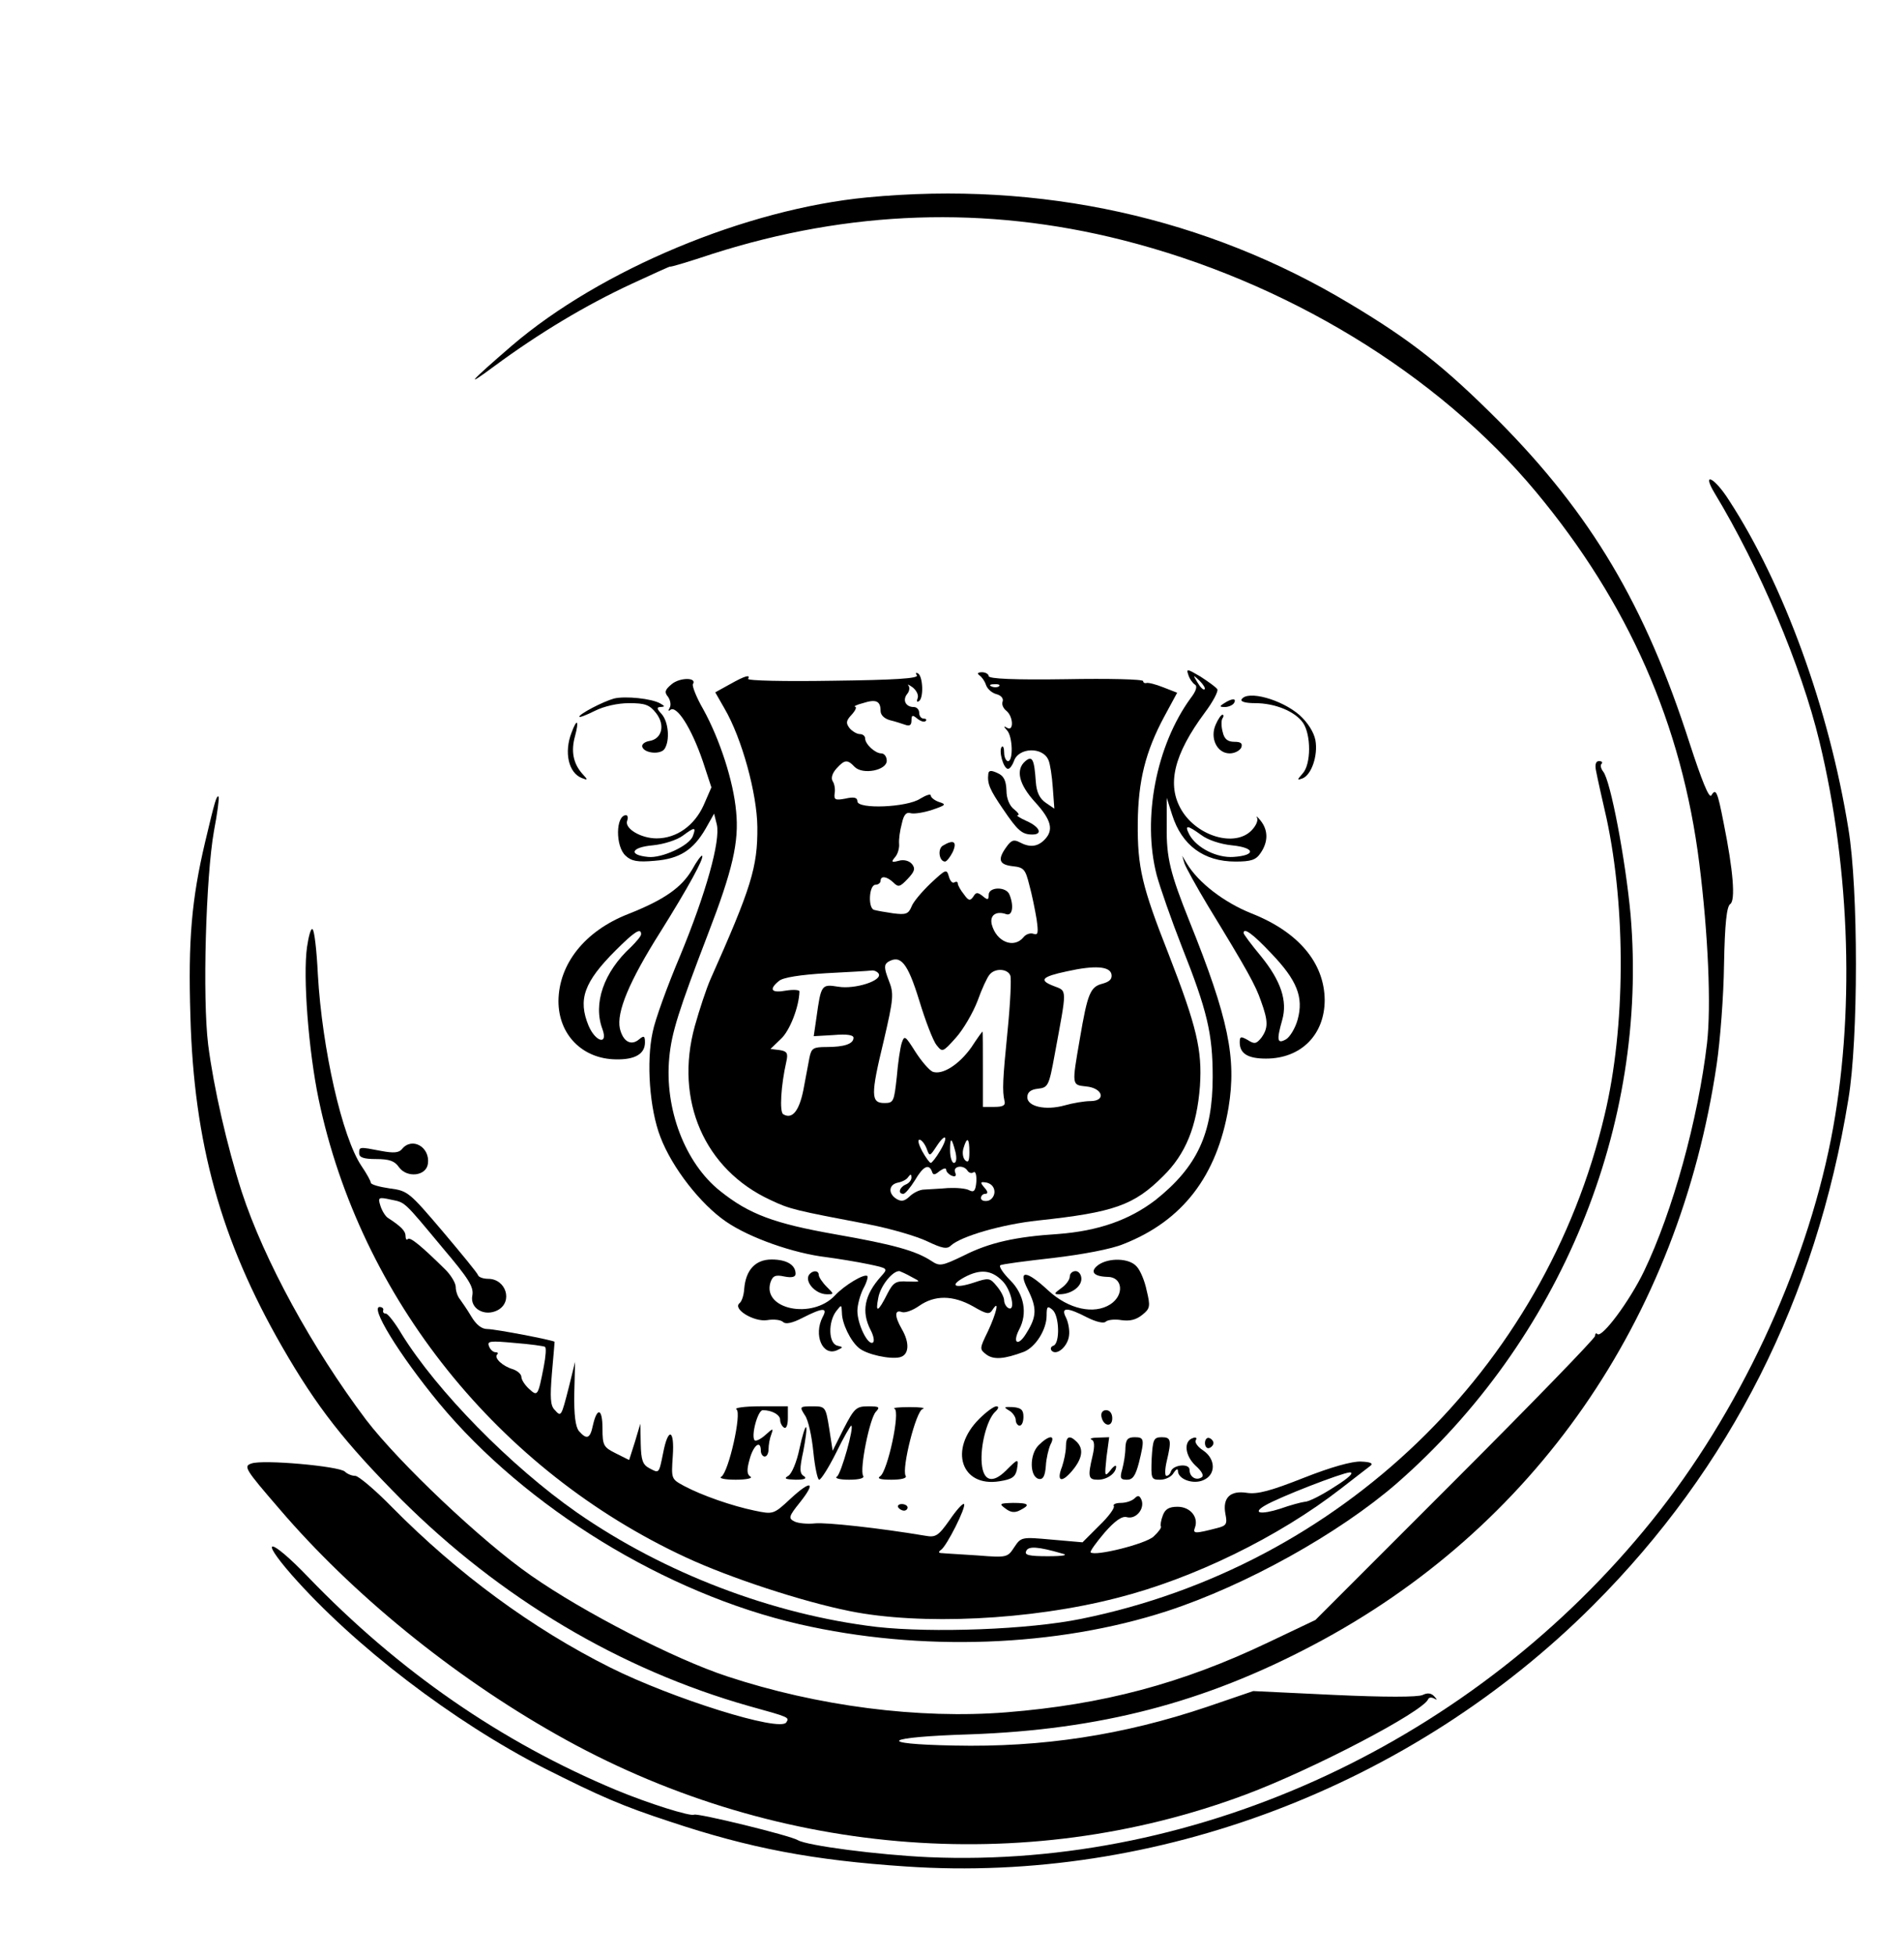 <?xml version="1.0" standalone="no"?>
<!DOCTYPE svg PUBLIC "-//W3C//DTD SVG 20010904//EN"
 "http://www.w3.org/TR/2001/REC-SVG-20010904/DTD/svg10.dtd">
<svg version="1.0" xmlns="http://www.w3.org/2000/svg"
 width="493pt" height="506pt" viewBox="0 0 493 506"
 preserveAspectRatio="xMidYMid meet">

<g transform="translate(0,506) scale(0.1,-0.1)"
fill="#000000" stroke="none">
<path d="M2245 4549 c-313 -30 -690 -187 -920 -384 -109 -94 -126 -113 -44
-52 114 84 235 157 356 213 54 25 98 45 98 44 0 -2 50 13 110 33 354 113 707
125 1060 36 424 -107 817 -346 1072 -652 239 -287 378 -602 423 -962 23 -183
31 -369 20 -465 -23 -197 -89 -436 -163 -590 -37 -77 -109 -174 -121 -163 -3
4 -6 1 -6 -5 0 -6 -163 -174 -362 -373 l-362 -362 -122 -58 c-224 -107 -429
-161 -678 -181 -227 -18 -490 16 -723 93 -137 45 -372 166 -508 261 -127 88
-342 292 -427 403 -140 186 -264 413 -322 590 -38 118 -73 271 -87 381 -15
121 -6 435 15 553 9 47 14 86 12 89 -5 4 -9 -8 -35 -118 -35 -149 -44 -253
-38 -450 9 -329 79 -580 237 -855 91 -158 162 -248 309 -396 257 -256 566
-440 901 -535 105 -29 104 -29 96 -42 -16 -26 -296 62 -456 142 -202 101 -395
243 -565 415 -44 45 -87 81 -95 81 -9 0 -21 5 -27 11 -14 14 -213 32 -242 21
-21 -7 -17 -14 72 -117 188 -220 448 -432 717 -584 553 -314 1210 -371 1785
-156 174 65 459 214 473 247 2 5 9 5 15 2 9 -5 9 -4 1 5 -8 9 -18 10 -30 4
-12 -6 -99 -6 -229 0 l-210 10 -120 -41 c-217 -73 -426 -105 -655 -100 -207 4
-183 22 42 29 336 12 606 82 888 231 572 301 947 841 1045 1503 9 61 18 177
19 258 2 107 7 151 16 157 14 9 8 86 -17 210 -16 82 -20 91 -32 71 -6 -8 -25
40 -56 135 -115 358 -255 593 -495 835 -140 140 -226 208 -385 303 -371 223
-801 318 -1250 275z"/>
<path d="M4440 3783 c116 -192 224 -447 271 -642 81 -335 92 -714 30 -1029
-68 -344 -240 -710 -463 -987 -459 -571 -1171 -902 -1873 -872 -133 6 -315 30
-339 44 -19 12 -261 71 -269 66 -9 -5 -118 29 -202 64 -297 124 -562 307 -797
551 -98 102 -131 107 -43 6 162 -184 418 -380 655 -501 145 -73 200 -97 325
-138 207 -69 370 -100 611 -116 648 -44 1310 207 1779 676 355 355 577 794
661 1310 26 155 26 544 0 700 -50 310 -167 632 -309 850 -38 60 -72 76 -37 18z"/>
<path d="M3077 3313 c3 -10 11 -21 17 -25 7 -4 3 -17 -11 -35 -89 -122 -126
-311 -88 -458 9 -33 38 -116 65 -185 66 -166 80 -226 80 -337 0 -147 -40 -233
-148 -319 -68 -52 -148 -80 -252 -88 -110 -7 -178 -22 -245 -56 -56 -27 -62
-28 -83 -14 -41 27 -100 43 -248 69 -159 28 -224 52 -299 112 -91 72 -145 213
-132 346 6 64 24 121 100 319 64 166 81 239 73 318 -7 78 -42 186 -85 264 -18
31 -29 60 -27 65 12 18 -34 18 -55 0 -18 -15 -19 -21 -9 -33 6 -9 8 -21 4 -28
-4 -7 -4 -10 1 -6 16 15 55 -45 85 -133 l22 -67 -20 -46 c-24 -53 -70 -86
-122 -86 -41 0 -84 26 -76 46 3 8 1 14 -3 14 -27 0 -28 -81 -1 -105 15 -14 31
-17 75 -13 65 5 100 28 132 83 l22 39 7 -28 c10 -42 -28 -178 -95 -340 -33
-78 -65 -166 -71 -197 -17 -77 -8 -200 20 -272 30 -79 104 -174 170 -219 61
-42 175 -82 260 -92 30 -4 79 -12 108 -18 52 -11 52 -11 33 -32 -43 -48 -51
-91 -27 -138 8 -15 11 -30 6 -33 -13 -8 -40 48 -40 82 0 15 7 41 15 57 9 16
13 31 11 33 -7 8 -60 -24 -84 -50 -59 -63 -189 -36 -167 34 6 17 13 20 36 15
20 -4 29 -1 29 7 0 23 -23 37 -62 37 -42 0 -67 -27 -71 -76 -1 -16 -6 -32 -12
-37 -19 -15 37 -49 71 -44 17 3 36 1 42 -5 6 -6 23 -3 50 11 53 27 66 27 52 2
-24 -47 0 -102 37 -86 17 8 17 8 1 12 -23 6 -24 61 -3 89 14 18 14 18 15 -4 0
-27 22 -73 44 -91 20 -17 81 -30 106 -24 24 6 26 37 5 73 -19 33 -19 51 0 44
8 -3 28 4 45 16 40 28 87 28 139 -1 36 -21 43 -22 51 -9 19 29 10 -9 -12 -56
-22 -45 -22 -46 -4 -60 19 -14 46 -12 97 7 30 12 59 57 59 94 0 23 2 26 15 15
18 -15 20 -86 3 -93 -7 -2 -9 -8 -5 -13 13 -14 42 11 45 39 2 14 -2 35 -8 47
-14 27 3 27 55 0 24 -12 43 -16 48 -11 5 5 24 7 41 4 22 -3 38 1 54 14 20 16
21 22 11 63 -5 25 -17 53 -26 62 -19 22 -72 23 -99 4 -23 -17 -13 -30 24 -31
39 0 44 -47 7 -71 -42 -27 -108 -13 -161 36 -57 53 -79 54 -53 3 24 -48 24
-70 -3 -113 -21 -36 -38 -28 -19 9 22 41 13 91 -23 127 -19 19 -30 36 -26 39
4 3 66 11 137 19 76 9 151 23 182 36 153 60 242 176 272 353 21 128 0 231
-101 482 -50 125 -60 165 -59 245 l0 75 14 -44 c25 -79 82 -121 164 -121 40 0
53 4 65 22 20 29 20 59 0 84 -8 10 -13 14 -9 7 3 -7 -3 -21 -15 -33 -43 -43
-139 -15 -180 52 -40 66 -21 145 60 254 21 28 35 55 32 60 -4 6 -24 20 -44 33
-34 20 -37 21 -31 4z m42 -37 c-3 -3 -11 5 -18 17 -13 21 -12 21 5 5 10 -10
16 -20 13 -22z m-1325 -380 c-9 -25 -81 -58 -116 -54 -52 5 -44 25 12 30 30 3
63 14 78 25 31 23 35 23 26 -1z m1316 3 c17 -13 50 -24 80 -27 60 -6 63 -26 4
-30 -43 -3 -95 23 -114 57 -14 27 -6 26 30 0z m-750 -1144 c25 -13 25 -13 -10
-12 -30 2 -37 -2 -52 -31 -24 -48 -32 -52 -24 -12 5 31 37 71 55 70 3 -1 17
-7 31 -15z m235 -10 c24 -23 36 -83 15 -70 -5 3 -10 12 -10 19 0 8 -8 24 -19
37 -18 22 -21 22 -60 9 -49 -16 -64 -8 -24 14 41 22 70 19 98 -9z"/>
<path d="M2374 3312 c5 -8 -55 -12 -218 -14 -123 -2 -222 0 -219 5 7 12 -8 8
-47 -14 l-38 -21 24 -42 c45 -77 84 -220 85 -306 1 -105 -16 -158 -122 -396
-10 -23 -28 -77 -40 -120 -53 -192 25 -371 196 -450 50 -24 65 -27 254 -63 57
-11 125 -31 152 -44 38 -18 51 -21 61 -11 26 24 132 55 226 65 196 21 248 39
324 115 58 57 87 128 95 233 6 93 -8 153 -81 341 -69 175 -81 225 -80 340 1
109 20 185 69 276 l33 61 -36 14 c-20 8 -40 13 -44 11 -4 -1 -8 1 -8 5 0 5
-90 7 -200 5 -134 -2 -200 1 -200 8 0 5 -8 10 -17 10 -11 0 -14 -3 -7 -8 6 -4
14 -15 17 -25 4 -11 16 -21 28 -24 11 -3 18 -11 15 -19 -3 -7 2 -18 10 -24 18
-15 19 -54 2 -44 -10 6 -10 4 0 -7 14 -16 16 -79 2 -79 -5 0 -10 10 -10 22 0
12 -3 19 -6 15 -9 -9 4 -57 16 -57 5 0 11 9 15 19 11 37 76 39 90 3 4 -9 9
-41 11 -71 l4 -54 -22 15 c-16 11 -24 27 -26 54 -4 59 -9 69 -27 54 -26 -22
-17 -60 25 -106 43 -47 49 -73 24 -98 -18 -18 -38 -20 -64 -6 -15 8 -22 5 -34
-12 -24 -33 -19 -46 16 -50 29 -3 33 -8 43 -48 7 -25 15 -65 19 -89 5 -36 4
-42 -8 -38 -8 3 -20 -1 -26 -9 -25 -30 -70 -12 -82 33 -6 24 11 36 37 27 16
-6 21 20 9 50 -8 22 -54 21 -54 0 0 -14 -3 -14 -16 -3 -13 10 -17 10 -24 -2
-8 -11 -12 -11 -24 6 -9 11 -16 24 -16 28 0 5 -4 6 -9 3 -5 -3 -11 4 -14 15
-6 21 -8 19 -47 -17 -23 -22 -46 -49 -50 -61 -8 -19 -15 -21 -47 -17 -21 3
-43 7 -50 9 -16 5 -13 65 4 65 7 0 13 5 13 10 0 14 16 12 33 -4 13 -13 17 -12
37 9 18 19 21 27 11 39 -7 8 -21 12 -34 8 -19 -5 -20 -3 -9 10 7 8 11 24 10
34 -1 11 2 34 7 52 5 24 12 31 24 27 9 -2 34 2 55 9 35 12 37 14 18 20 -12 4
-22 12 -22 17 0 5 -12 1 -27 -8 -34 -23 -163 -28 -163 -7 0 10 -9 12 -31 7
-26 -5 -30 -3 -28 13 2 10 0 25 -5 32 -5 8 -1 21 10 33 21 23 28 24 47 4 21
-21 83 -9 83 16 0 10 -6 19 -14 19 -16 0 -42 24 -42 39 0 6 -6 11 -14 11 -7 0
-19 7 -26 15 -10 13 -10 19 5 35 10 11 14 20 9 21 -5 0 4 5 20 9 34 11 46 6
46 -20 0 -11 10 -20 24 -24 13 -3 31 -9 40 -12 11 -4 16 -1 16 11 0 15 3 15
15 5 9 -7 18 -10 22 -6 3 3 1 6 -5 6 -7 0 -12 7 -12 15 0 8 -6 15 -14 15 -21
0 -30 18 -17 34 6 7 7 17 3 22 -4 4 1 2 11 -5 10 -8 16 -20 13 -28 -3 -8 -2
-11 3 -8 13 7 11 64 -2 72 -6 3 -7 1 -3 -5z m213 -28 c-3 -3 -12 -4 -19 -1 -8
3 -5 6 6 6 11 1 17 -2 13 -5z m-207 -813 c16 -53 36 -105 45 -116 15 -19 16
-19 50 19 19 21 44 64 56 95 11 31 25 61 31 68 14 18 47 16 54 -2 3 -8 0 -72
-7 -142 -13 -130 -14 -156 -8 -183 3 -11 -4 -15 -26 -15 l-30 0 0 98 c0 53 0
97 -1 97 -1 0 -14 -18 -29 -41 -32 -45 -75 -72 -100 -63 -9 4 -29 27 -45 52
-26 41 -28 43 -35 23 -4 -12 -10 -52 -13 -89 -7 -63 -8 -67 -32 -67 -35 0 -36
20 -2 160 26 112 27 123 13 158 -12 31 -12 40 -2 47 33 20 51 -2 81 -99z m498
67 c2 -12 -5 -19 -23 -24 -32 -8 -39 -25 -59 -143 -21 -121 -21 -119 16 -123
44 -4 53 -38 11 -38 -15 0 -45 -5 -66 -11 -50 -14 -97 -3 -97 21 0 13 9 20 27
22 27 3 29 7 44 89 32 174 33 163 -3 177 -39 15 -31 24 35 38 72 16 111 13
115 -8z m-603 2 c11 -18 -61 -41 -104 -34 -44 7 -45 6 -57 -80 l-7 -48 52 3
c34 3 51 0 51 -7 0 -16 -24 -24 -70 -24 -34 0 -39 -3 -44 -27 -3 -16 -10 -53
-16 -85 -11 -54 -29 -76 -52 -62 -10 6 -6 74 8 136 5 22 2 27 -17 30 l-24 3
27 26 c23 21 47 83 48 123 0 4 -16 5 -35 2 -38 -7 -45 3 -18 25 10 9 55 16
122 20 58 3 111 6 118 7 6 1 15 -3 18 -8z m159 -459 c-10 -17 -21 -31 -24 -31
-3 0 -13 14 -22 30 -9 17 -13 30 -7 30 5 0 13 -10 18 -22 8 -22 8 -22 26 5 24
37 32 26 9 -12z m40 -3 c4 -17 2 -28 -4 -28 -5 0 -10 14 -10 32 0 36 4 35 14
-4z m36 0 c0 -23 -3 -29 -11 -21 -6 6 -8 20 -4 32 9 30 15 26 15 -11z m-97
-50 c3 -10 7 -10 20 1 10 7 17 9 17 3 0 -5 7 -12 14 -15 10 -4 13 -1 9 9 -6
16 22 20 32 4 4 -6 11 -8 16 -4 5 3 8 -8 7 -25 -2 -23 -6 -28 -18 -22 -8 5
-33 7 -55 6 -22 -2 -50 -3 -62 -4 -12 0 -29 -9 -38 -18 -13 -12 -21 -14 -34
-6 -22 14 -20 37 4 42 11 2 23 8 27 15 6 8 8 7 8 -2 0 -7 -7 -15 -15 -18 -16
-7 -21 -24 -6 -24 5 0 18 16 30 35 21 36 36 44 44 23z m162 -53 c0 -11 -8 -21
-17 -23 -10 -2 -18 1 -18 7 0 6 5 11 11 11 8 0 7 6 -2 16 -12 14 -11 16 6 13
12 -3 20 -12 20 -24z"/>
<path d="M1590 3252 c-29 -8 -90 -40 -90 -47 0 -3 18 4 40 15 24 12 59 20 89
20 41 0 53 -4 70 -26 24 -31 15 -67 -18 -72 -12 -2 -20 -9 -18 -15 5 -17 48
-21 58 -5 14 22 10 70 -8 90 -13 14 -13 18 -2 18 11 1 11 2 -1 9 -22 13 -91
20 -120 13z"/>
<path d="M3215 3250 c-4 -6 10 -10 35 -10 51 0 103 -21 124 -51 21 -31 21
-107 -1 -131 -15 -17 -15 -18 -1 -13 24 9 41 60 34 99 -4 21 -20 46 -41 65
-47 41 -135 65 -150 41z"/>
<path d="M3170 3240 c-13 -8 -13 -10 2 -10 9 0 20 5 23 10 8 13 -5 13 -25 0z"/>
<path d="M3148 3185 c-16 -35 3 -75 36 -75 13 0 26 7 30 15 4 11 -1 15 -18 15
-17 0 -26 7 -30 25 -4 14 -4 30 -1 35 4 6 4 10 0 10 -3 0 -11 -11 -17 -25z"/>
<path d="M1480 3164 c-20 -51 -8 -105 27 -118 15 -6 16 -5 1 11 -24 27 -30 59
-19 98 11 41 5 47 -9 9z"/>
<path d="M4133 3063 c3 -16 15 -70 27 -122 50 -234 49 -540 -5 -766 -155 -659
-686 -1169 -1355 -1305 -136 -28 -386 -37 -530 -21 -269 32 -550 139 -776 296
-172 120 -363 315 -454 462 -17 29 -36 53 -41 53 -5 0 -8 3 -7 8 2 4 -1 8 -7
9 -31 6 48 -123 152 -249 225 -271 588 -493 933 -572 314 -72 666 -59 952 34
205 67 445 201 594 330 424 370 653 926 606 1473 -13 141 -52 348 -71 370 -6
8 -8 17 -4 20 3 4 1 7 -7 7 -8 0 -11 -9 -7 -27z"/>
<path d="M2559 3057 c-3 -26 4 -41 38 -91 38 -56 49 -66 76 -66 28 0 19 20
-15 35 -18 8 -28 15 -23 15 6 0 1 7 -9 15 -12 9 -20 28 -20 49 -1 26 -7 38
-23 45 -17 8 -23 7 -24 -2z"/>
<path d="M2441 2871 c-14 -9 -9 -41 6 -41 4 0 13 11 20 25 12 27 2 33 -26 16z"/>
<path d="M1792 2809 c-27 -46 -72 -78 -166 -115 -112 -44 -179 -129 -180 -225
0 -87 62 -150 149 -151 49 -1 75 14 75 44 0 17 -3 18 -15 8 -21 -18 -42 -6
-50 28 -9 42 24 122 105 250 72 115 114 192 108 197 -2 2 -14 -14 -26 -36z
m-132 -167 c0 -5 -12 -19 -26 -33 -71 -65 -99 -147 -74 -213 15 -42 -18 -33
-36 9 -28 68 -12 113 70 195 48 48 66 60 66 42z"/>
<path d="M3067 2825 c4 -11 31 -60 61 -110 102 -167 123 -205 137 -246 19 -52
19 -70 1 -95 -13 -16 -18 -17 -35 -6 -18 10 -21 10 -21 -6 0 -29 21 -42 68
-42 91 0 152 62 152 152 -1 96 -68 176 -190 224 -70 28 -137 79 -167 129 l-12
20 6 -20z m225 -233 c66 -69 84 -113 68 -171 -6 -22 -20 -45 -30 -51 -23 -13
-25 -3 -10 50 14 49 -3 101 -55 165 -25 30 -45 57 -45 60 0 15 23 -1 72 -53z"/>
<path d="M795 2609 c-11 -77 4 -269 30 -394 108 -515 466 -961 951 -1186 114
-53 300 -114 424 -139 183 -37 467 -24 692 34 198 50 419 158 580 283 34 26
68 53 75 58 10 7 3 11 -23 12 -23 1 -77 -14 -148 -42 -86 -34 -120 -43 -147
-39 -44 7 -64 -13 -56 -55 5 -25 3 -30 -21 -36 -58 -15 -64 -15 -58 1 10 27
-12 54 -45 54 -22 0 -32 -6 -38 -22 -5 -13 -7 -26 -5 -29 2 -3 -7 -15 -19 -26
-20 -19 -152 -52 -163 -41 -2 3 14 25 36 51 27 31 46 44 58 40 23 -6 46 21 38
44 -5 12 -9 14 -18 5 -7 -7 -23 -12 -36 -12 -13 0 -21 -4 -18 -8 3 -5 -14 -28
-38 -51 l-43 -43 -80 7 c-78 7 -79 7 -97 -20 -17 -26 -19 -27 -94 -21 -43 3
-84 5 -92 6 -10 0 -11 3 -4 8 15 9 67 113 60 119 -3 3 -20 -16 -37 -41 -29
-41 -36 -46 -63 -41 -119 20 -257 35 -286 32 -19 -2 -43 0 -53 5 -16 8 -15 13
14 49 43 54 30 60 -24 10 -44 -41 -45 -41 -93 -31 -58 12 -136 39 -183 64 -33
18 -33 18 -29 77 5 70 -12 76 -25 8 -11 -54 -10 -53 -36 -39 -17 9 -21 21 -22
63 l-1 52 -14 -47 -15 -47 -34 17 c-32 16 -35 20 -35 65 0 52 -14 56 -25 7 -7
-34 -16 -37 -36 -14 -9 11 -13 42 -12 98 l2 81 -16 -65 c-20 -78 -20 -78 -37
-59 -11 11 -12 32 -7 94 4 44 7 81 7 82 -3 4 -153 33 -174 33 -15 0 -29 11
-42 33 -10 17 -24 37 -29 44 -6 7 -11 21 -11 32 0 10 -13 32 -29 47 -60 59
-89 83 -95 77 -3 -4 -6 0 -6 8 0 13 -12 25 -46 47 -6 4 -15 18 -19 31 -7 22
-5 23 27 16 38 -8 31 -1 135 -126 67 -79 80 -100 76 -122 -7 -34 32 -56 66
-38 40 22 21 81 -25 81 -12 0 -24 4 -26 9 -1 5 -43 56 -92 114 -86 101 -90
105 -137 111 -27 4 -49 10 -49 15 0 4 -11 24 -24 43 -50 74 -102 303 -113 496
-3 62 -9 115 -14 117 -4 3 -10 -18 -14 -46z m616 -1035 c4 -2 2 -25 -3 -51
-15 -77 -16 -78 -38 -58 -11 10 -20 24 -20 31 0 7 -10 16 -22 20 -27 8 -49 29
-41 38 4 3 2 6 -4 6 -6 0 -14 7 -17 16 -5 13 3 14 67 8 39 -3 75 -8 78 -10z
m2045 -362 c-32 -21 -67 -39 -77 -39 -9 -1 -39 -9 -64 -18 -50 -16 -74 -12
-40 8 37 22 200 85 220 86 12 0 -2 -14 -39 -37z m-706 -173 c17 -4 5 -7 -37
-7 -48 0 -61 3 -56 13 5 14 31 12 93 -6z"/>
<path d="M1041 2086 c-8 -10 -22 -11 -54 -5 -57 11 -57 11 -57 -6 0 -11 12
-15 44 -15 34 0 48 -5 59 -21 21 -29 71 -23 75 9 6 43 -41 70 -67 38z"/>
<path d="M2097 1763 c-17 -17 13 -53 44 -53 19 0 19 0 -1 20 -11 11 -20 25
-20 30 0 11 -13 13 -23 3z"/>
<path d="M2770 1756 c0 -8 -10 -22 -22 -30 -19 -14 -20 -16 -5 -16 30 0 57 19
57 40 0 11 -7 20 -15 20 -8 0 -15 -6 -15 -14z"/>
<path d="M1907 1412 c14 -9 -20 -161 -39 -174 -8 -4 7 -8 37 -8 28 0 45 4 38
8 -9 6 -10 17 -2 45 10 37 29 51 29 22 0 -8 5 -15 10 -15 6 0 10 9 10 19 0 11
3 28 7 38 6 17 5 17 -15 -1 -12 -11 -25 -17 -28 -14 -10 11 8 78 21 78 24 0
45 -12 45 -25 0 -8 5 -17 10 -20 6 -4 10 7 10 24 l0 31 -72 0 c-40 0 -68 -4
-61 -8z"/>
<path d="M2084 1397 c9 -12 18 -55 22 -95 4 -40 11 -72 15 -72 5 0 25 32 44
70 19 39 37 70 39 70 9 0 -26 -125 -37 -132 -7 -4 7 -8 31 -8 27 0 41 4 37 10
-10 16 17 150 33 166 11 12 9 14 -20 14 -31 0 -36 -5 -63 -57 l-29 -58 -9 58
c-9 56 -10 57 -43 57 -34 0 -34 -1 -20 -23z"/>
<path d="M2316 1414 c16 -7 -18 -163 -37 -175 -9 -6 0 -9 29 -9 26 0 41 4 37
10 -11 18 27 169 44 173 9 3 -6 5 -34 5 -27 0 -45 -2 -39 -4z"/>
<path d="M2535 1387 c-79 -79 -46 -177 53 -161 32 5 41 11 45 30 5 30 4 30
-28 -2 -35 -35 -59 -28 -63 18 -4 45 13 112 34 133 10 9 11 15 4 15 -7 0 -27
-15 -45 -33z"/>
<path d="M2613 1409 c9 -5 17 -17 17 -24 0 -8 5 -15 10 -15 6 0 10 10 10 23 0
18 -6 23 -27 25 -24 1 -25 0 -10 -9z"/>
<path d="M2852 1393 c5 -25 28 -28 28 -4 0 12 -6 21 -16 21 -9 0 -14 -7 -12
-17z"/>
<path d="M2070 1310 c-7 -34 -20 -65 -29 -70 -12 -7 -8 -9 19 -10 23 0 30 3
22 9 -12 7 -12 19 -2 65 6 32 10 60 7 62 -2 2 -10 -23 -17 -56z"/>
<path d="M2689 1319 c-24 -24 -23 -82 1 -87 11 -2 16 8 18 34 1 19 7 44 12 55
14 26 -4 25 -31 -2z"/>
<path d="M2760 1316 c0 -14 -5 -37 -10 -52 -15 -38 -2 -44 26 -11 26 31 31 56
12 75 -19 19 -28 14 -28 -12z"/>
<path d="M2826 1334 c8 -3 9 -16 3 -42 -13 -55 -11 -62 14 -62 24 0 47 17 47
34 0 5 -7 1 -15 -10 -15 -18 -15 -15 -10 34 l7 52 -29 -1 c-15 0 -23 -3 -17
-5z"/>
<path d="M2914 1313 c0 -16 -4 -40 -8 -55 -7 -24 -5 -28 12 -28 15 0 22 10 31
44 15 61 14 66 -11 66 -18 0 -23 -6 -24 -27z"/>
<path d="M2982 1285 c-2 -53 -1 -55 22 -55 14 0 30 8 35 18 6 9 11 12 11 5 0
-22 40 -36 66 -24 33 14 32 55 -1 77 -14 9 -22 21 -19 26 4 6 1 9 -7 6 -25 -8
-21 -45 6 -71 18 -16 23 -27 16 -31 -14 -9 -31 1 -31 20 0 17 -42 13 -48 -4
-2 -7 -7 -12 -12 -12 -4 0 -4 17 1 38 13 55 11 62 -13 62 -21 0 -23 -6 -26
-55z"/>
<path d="M3120 1325 c0 -9 5 -15 11 -13 6 2 11 8 11 13 0 5 -5 11 -11 13 -6 2
-11 -4 -11 -13z"/>
<path d="M2326 1158 c3 -4 9 -8 15 -8 5 0 9 4 9 8 0 5 -7 9 -15 9 -8 0 -12 -4
-9 -9z"/>
<path d="M2604 1155 c13 -10 24 -11 37 -4 28 14 23 19 -18 19 -35 -1 -37 -2
-19 -15z"/>
</g>
</svg>
